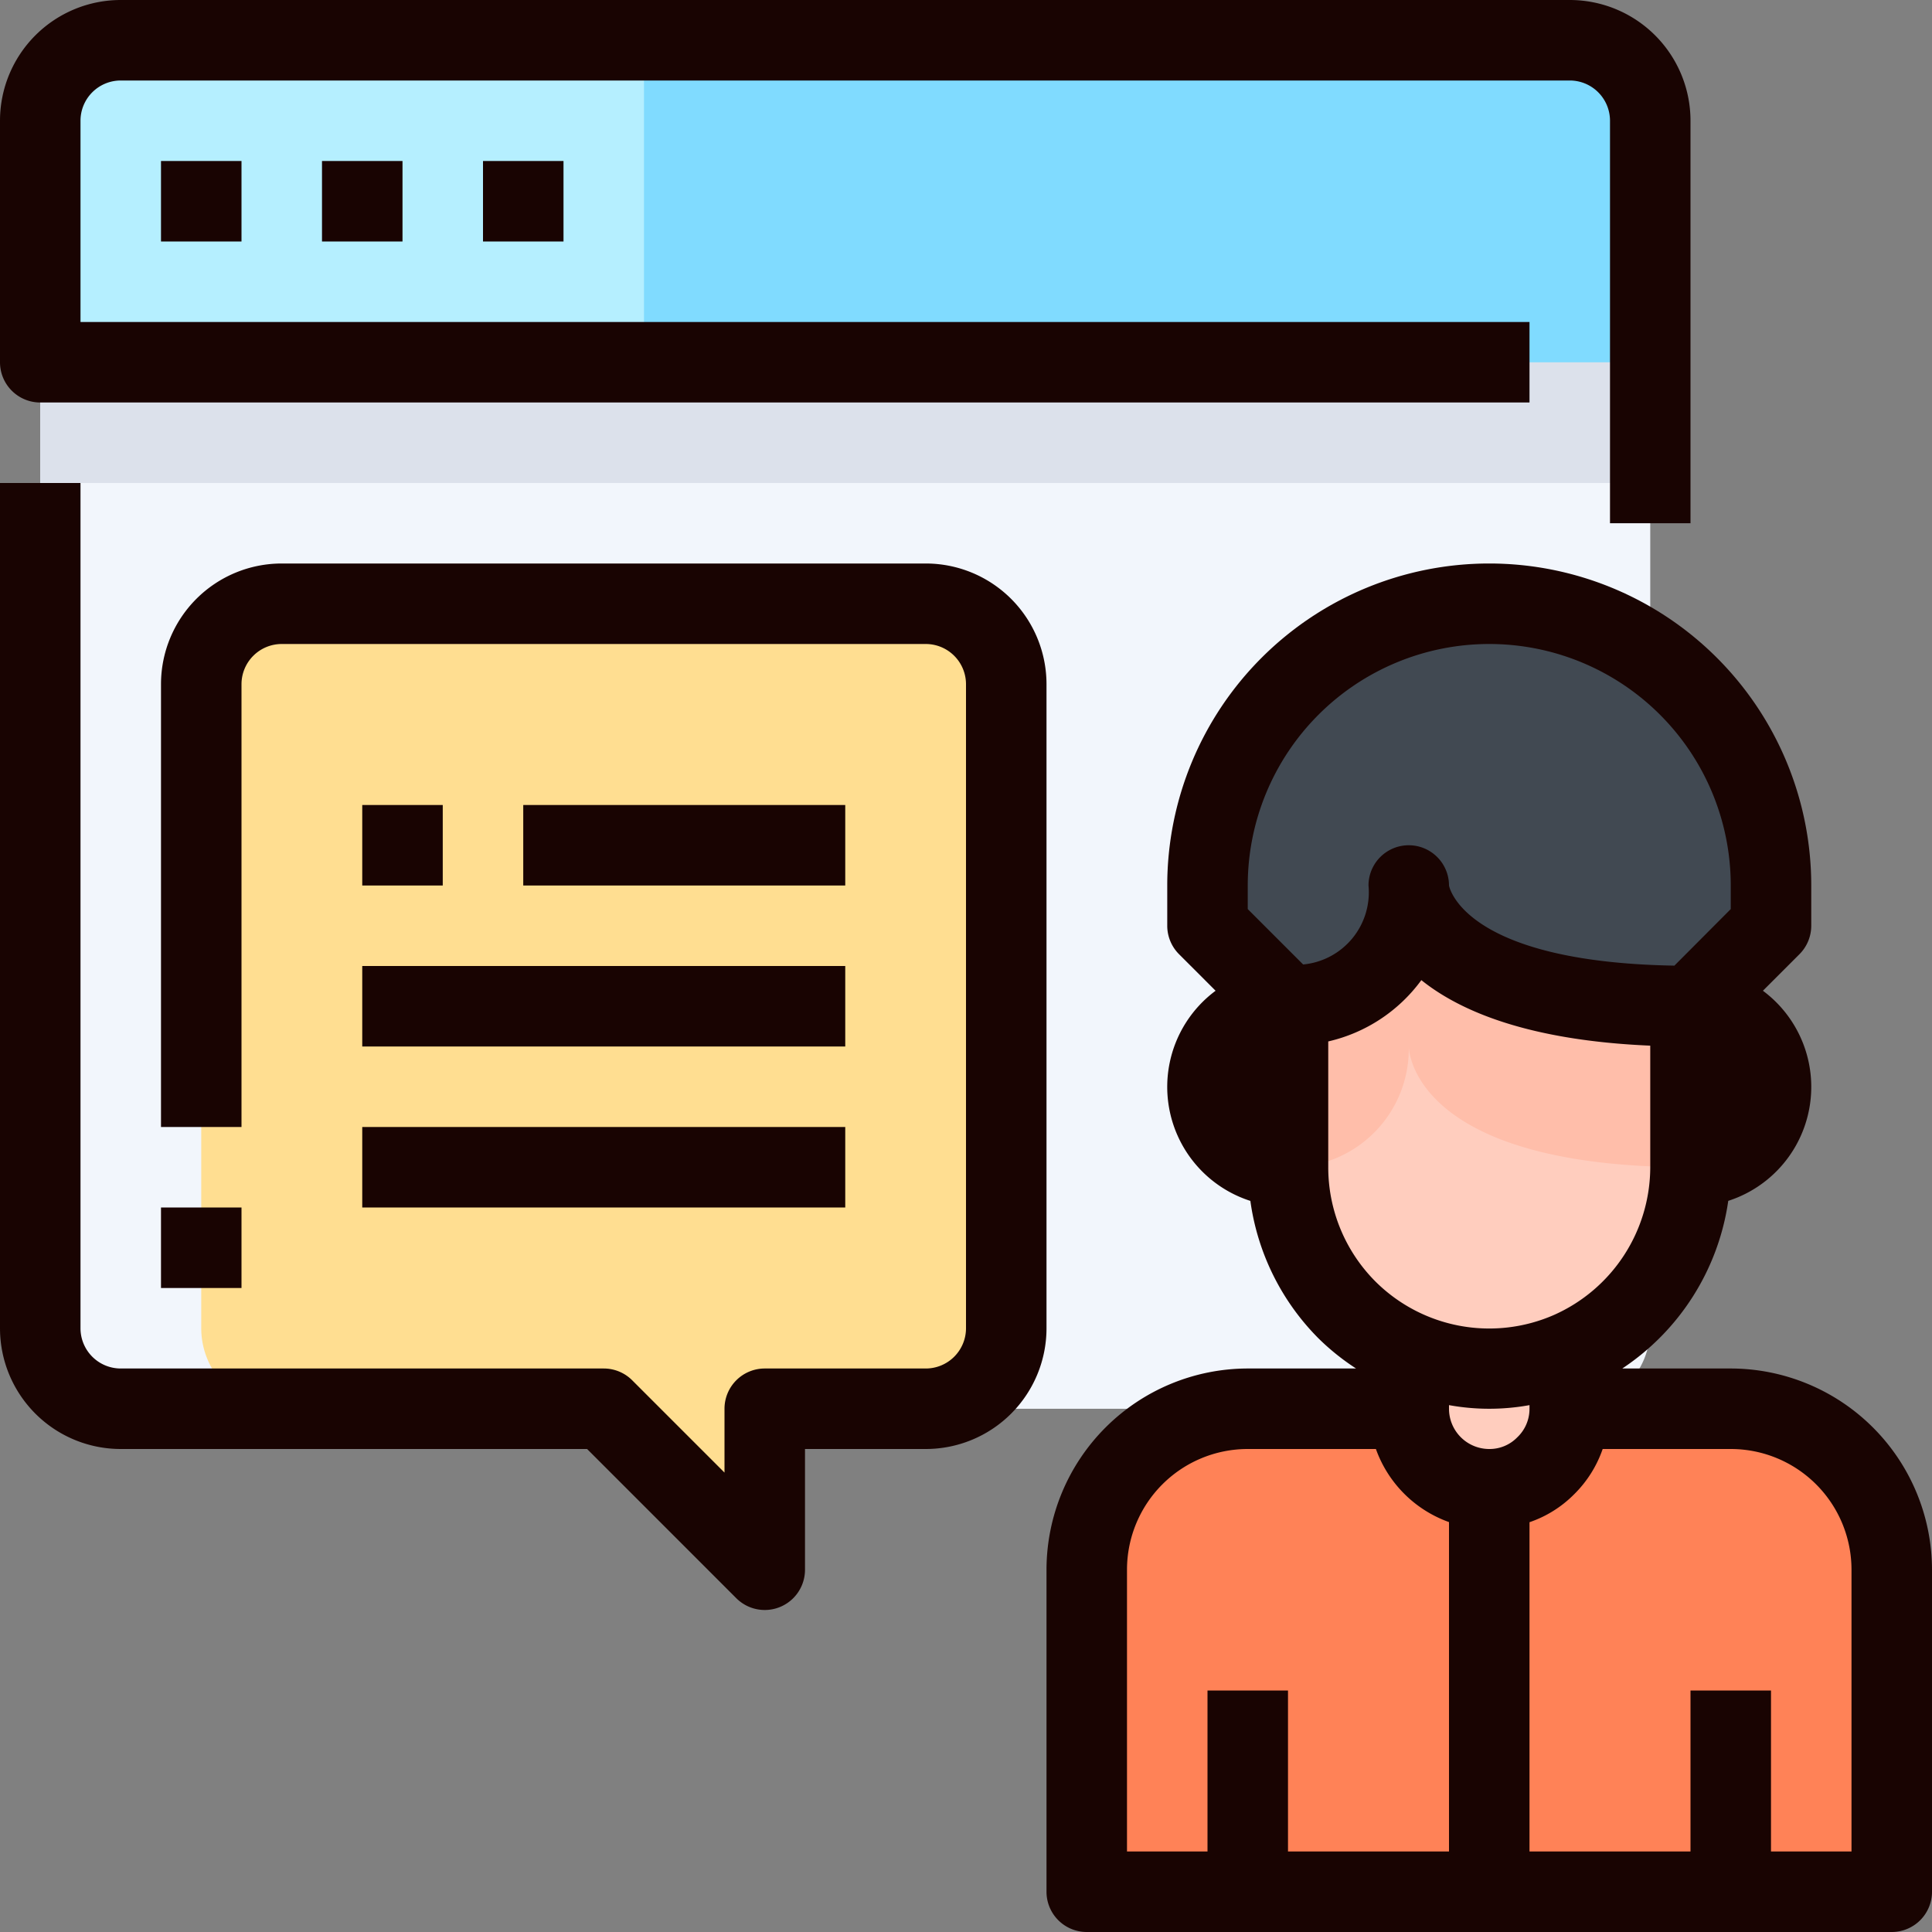 <svg xmlns="http://www.w3.org/2000/svg" viewBox="0 0 48 48"><rect x="0" y="0" width="48" height="48" fill="#808080" stroke="none"/><defs><style>.cls-1{fill:#b5efff;}.cls-2{fill:#f2f6fc;}.cls-3{fill:#ffde91;}.cls-4{fill:#ff8257;}.cls-5{fill:#414952;}.cls-6{fill:#f2cac1;}.cls-7{fill:#ffcdbe;}.cls-8{fill:#dce1eb;}.cls-9{fill:#ffbeaa;}.cls-10{fill:#80dbff;}.cls-11{fill:#190402;}</style></defs><title>09-online support</title><g id="_09-online_support" data-name="09-online support"><path class="cls-1" d="M41,3a2,2,0,0,0-2-2H3A2,2,0,0,0,1,3V9H41Z"/><path class="cls-2" d="M1,9V33a2,2,0,0,0,2,2H39a2,2,0,0,0,2-2V9Z"/><path class="cls-3" d="M23,15H7a2,2,0,0,0-2,2V33a2,2,0,0,0,2,2h8l4,4V35h4a2,2,0,0,0,2-2V17A2,2,0,0,0,23,15Z"/><path class="cls-4" d="M43,47H37V37a2.015,2.015,0,0,0,2-2h4a4,4,0,0,1,4,4v8Z"/><path class="cls-5" d="M44,22v1l-2,2c-7,0-7-3-7-3a2.938,2.938,0,0,1-3,3l-2-2V22a7,7,0,0,1,14,0Z"/><path class="cls-6" d="M42,25a2,2,0,0,1,0,4Z"/><path class="cls-7" d="M39,33.59a5,5,0,0,1-5.54-1.05A5.022,5.022,0,0,1,32,29V25a2.938,2.938,0,0,0,3-3s0,3,7,3v4A5.029,5.029,0,0,1,39,33.59Z"/><path class="cls-7" d="M39,33.59V35a2.015,2.015,0,0,1-2,2,2.006,2.006,0,0,1-2-2V33.59a5.083,5.083,0,0,0,4,0Z"/><path class="cls-4" d="M31,47H27V39a4,4,0,0,1,4-4h4a2.006,2.006,0,0,0,2,2V47Z"/><path class="cls-6" d="M32,25v4a2,2,0,0,1,0-4Z"/><rect class="cls-8" x="1" y="9" width="40" height="3"/><path class="cls-9" d="M35,22a2.938,2.938,0,0,1-3,3v4a2.938,2.938,0,0,0,3-3s0,3,7,3V25C35,25,35,22,35,22Z"/><path class="cls-10" d="M41,3a2,2,0,0,0-2-2H16V9H41Z"/><path class="cls-11" d="M43,34H40.305a6.024,6.024,0,0,0,2.633-4.165,2.975,2.975,0,0,0,.861-5.22l.908-.908A1,1,0,0,0,45,23V22a8,8,0,0,0-16,0v1a1,1,0,0,0,.293.707l.908.908a2.975,2.975,0,0,0,.864,5.221,6,6,0,0,0,1.688,3.411,5.885,5.885,0,0,0,.938.753H31a5.006,5.006,0,0,0-5,5v8a1,1,0,0,0,1,1H47a1,1,0,0,0,1-1V39A5.006,5.006,0,0,0,43,34Zm-5.306,1.712A.957.957,0,0,1,37,36a1,1,0,0,1-1-1v-.09a5.6,5.6,0,0,0,2,0V35A.974.974,0,0,1,37.694,35.712Zm-5.318-11.75L31,22.586V22a6,6,0,0,1,12,0v.586L41.6,23.991C36.315,23.9,36,22,36,22h0a1,1,0,0,0-2,0A1.8,1.8,0,0,1,32.376,23.962ZM33,25.874a3.962,3.962,0,0,0,2.313-1.523c.982.788,2.7,1.5,5.687,1.628V29a4.025,4.025,0,0,1-2.393,3.67,4.006,4.006,0,0,1-4.436-.833A4.016,4.016,0,0,1,33,29ZM28,39a3,3,0,0,1,3-3h3.184A3,3,0,0,0,36,37.816V46H32V42H30v4H28Zm18,7H44V42H42v4H38V37.819a2.864,2.864,0,0,0,1.108-.693A2.916,2.916,0,0,0,39.818,36H43a3,3,0,0,1,3,3Z"/><path class="cls-11" d="M26,17a3,3,0,0,0-3-3H7a3,3,0,0,0-3,3V28H6V17a1,1,0,0,1,1-1H23a1,1,0,0,1,1,1V33a1,1,0,0,1-1,1H19a1,1,0,0,0-1,1v1.586l-2.293-2.293A1,1,0,0,0,15,34H3a1,1,0,0,1-1-1V12H0V33a3,3,0,0,0,3,3H14.586l3.707,3.707A1,1,0,0,0,20,39V36h3a3,3,0,0,0,3-3Z"/><path class="cls-11" d="M1,10H38V8H2V3A1,1,0,0,1,3,2H39a1,1,0,0,1,1,1V13h2V3a3,3,0,0,0-3-3H3A3,3,0,0,0,0,3V9A1,1,0,0,0,1,10Z"/><rect class="cls-11" x="4" y="4" width="2" height="2"/><rect class="cls-11" x="8" y="4" width="2" height="2"/><rect class="cls-11" x="12" y="4" width="2" height="2"/><rect class="cls-11" x="4" y="30" width="2" height="2"/><rect class="cls-11" x="13" y="20" width="8" height="2"/><rect class="cls-11" x="9" y="24" width="12" height="2"/><rect class="cls-11" x="9" y="28" width="12" height="2"/><rect class="cls-11" x="9" y="20" width="2" height="2"/></g></svg>